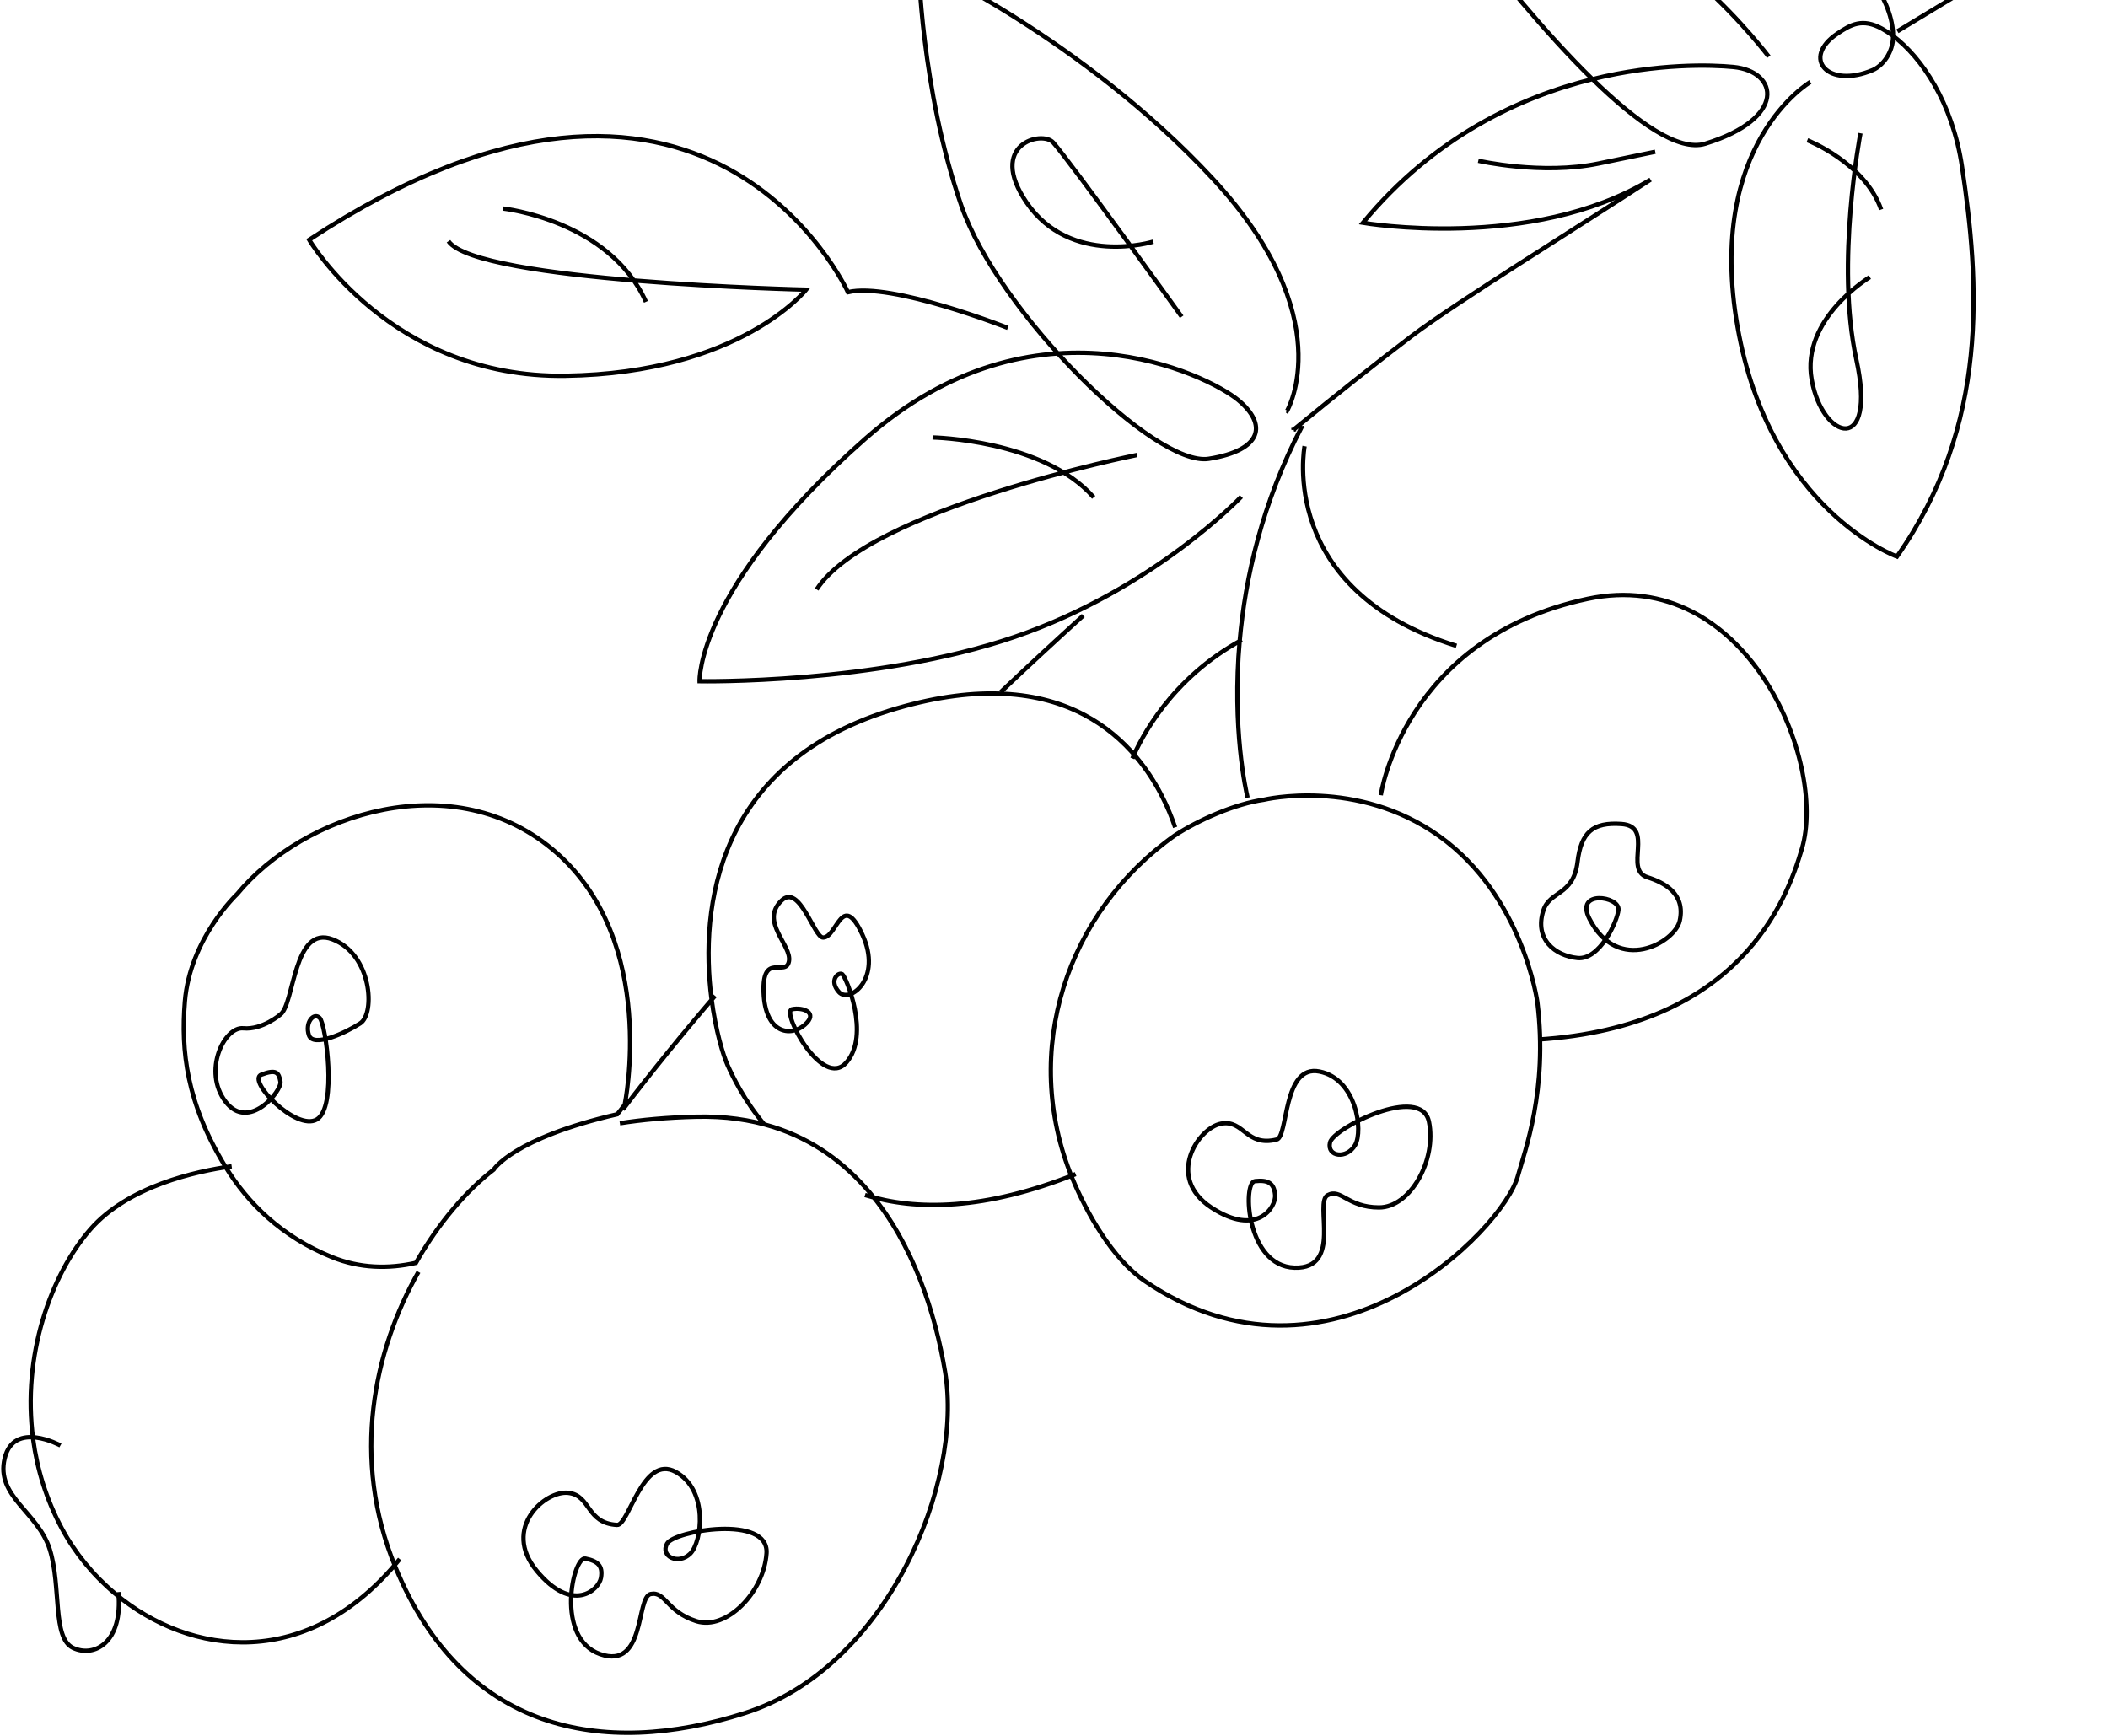 <svg width="487" height="401" viewBox="0 0 487 401" fill="none" xmlns="http://www.w3.org/2000/svg">
<path d="M438.348 7.226C479.891 -18.021 516.174 -39.149 516.174 -39.149M165.191 230.079C157.651 238.87 150.512 247.656 143.893 256.355M288.23 184.293C288.23 184.293 288.224 184.261 288.201 184.189C287.875 182.819 284.581 168.347 286.405 147.978C287.693 133.57 291.534 116.214 300.809 98.472L300.807 98.462C300.807 98.462 300.807 98.462 300.817 98.459L300.815 98.449L300.825 98.446C300.825 98.446 300.825 98.446 300.823 98.436M300.16 98.45L300.162 98.461L300.172 98.459M301.393 103.081C301.393 103.081 294.946 136.36 336.476 149.22M286.891 147.851C270.495 156.76 263.547 170.643 261.611 175.234M199.842 276.105C211.608 279.746 227.439 279.671 248.497 271.271M271.49 191.155C270.005 186.769 267.276 180.578 262.483 174.884C256.31 167.557 246.723 161.061 231.985 160.305C225.004 159.941 216.862 160.868 207.372 163.61C165.165 175.805 161.727 210.021 164.362 230.659C165.327 238.161 167.086 243.867 168.083 246.078C169.234 248.634 171.877 254.214 176.711 259.964M96.671 293.867C86.388 312.021 80.989 336.933 91.341 362.051C106.933 399.915 138.948 406.353 172.085 395.799C205.221 385.246 222.594 342.347 218.342 316.949C216.089 303.47 210.989 287.421 200.887 275.479C195.2 268.742 187.908 263.315 178.641 260.379C173.373 258.707 167.455 257.852 160.828 258.013C154.028 258.182 148.202 258.728 143.203 259.52M92.349 360.208C71.393 386.032 44.089 382.897 26.522 368.133C21.505 363.915 17.27 358.737 14.224 353.021C10.667 346.348 8.579 339.435 7.664 332.602C5.02 313.144 11.827 294.403 20.874 284.032C29.568 274.06 45.22 270.624 53.522 269.465M13.965 333.963C13.965 333.963 3.222 328.091 1.082 336.926C-1.058 345.761 8.824 349.352 11.511 358.014C14.199 366.676 12.03 378.416 16.87 380.731C21.708 383.035 28.488 379.58 27.342 367.841M418.234 18.948C418.234 18.948 393.955 33.201 401.426 75.575C408.899 117.96 438.246 128.588 438.246 128.588C459.672 98.151 457.302 65.2 453.267 38.448C451.065 23.79 444.023 13.315 437.344 8.296M437.344 8.296C436.475 7.643 435.612 7.086 434.776 6.622C430.259 4.138 427.566 5.679 424.501 7.745C415.989 13.476 422.354 20.581 432.67 16.175C434.823 15.262 437.394 12.216 437.344 8.296ZM437.344 8.296C437.351 7.342 437.242 6.316 437.022 5.239C435.36 -3.073 427.061 -14.703 404.81 -25.382C367.915 -43.084 322.38 -37.68 322.38 -37.68C322.38 -37.68 346.448 -2.629 367.891 18.289M367.891 18.289C382.975 14.567 395.465 14.992 400.446 15.475C410.933 16.493 412.853 27.384 393.955 33.201C387.832 35.085 378.167 28.303 367.891 18.289ZM367.891 18.289C351.183 22.407 331.282 31.62 314.869 51.472C314.869 51.472 353.646 58.172 381.321 41.504C365.211 52.065 336.004 70.117 326.024 77.72C318.038 83.8 308.865 91.053 298.876 99.249C298.878 99.26 298.878 99.26 298.878 99.26L298.868 99.262C298.858 99.264 298.858 99.264 298.858 99.264L298.86 99.275M250.259 142.223C243.957 147.946 237.581 153.837 231.21 159.869M286.779 114.743C286.779 114.743 266.531 136.15 234.418 147.146C202.305 158.143 161.62 157.389 161.62 157.389C161.62 157.389 160.785 135.804 199.989 101.295C239.193 66.786 279.077 86.691 285.981 92.372C292.875 98.056 291.687 104.018 279.262 105.998C266.837 107.979 230.638 72.227 222.071 47.459C212.748 20.514 212.209 -8.468 212.209 -8.468C212.209 -8.468 250.213 9.027 280.054 41.148C309.896 73.27 297.364 94.898 297.364 94.898L297.353 94.89M232.829 75.755C232.829 75.755 205.928 65.121 195.9 67.502C195.9 67.502 163.059 -4.792 71.431 55.399C71.431 55.399 90.307 87.44 130.666 86.817C171.025 86.194 186.24 66.928 186.24 66.928C186.24 66.928 110.137 65.166 103.611 55.73M273.001 73.177C273.001 73.177 247.453 37.566 243.322 32.932C240.729 30.028 228.002 33.371 237.157 46.77C247.358 61.695 266.413 55.838 266.413 55.838M262.673 105.12C262.673 105.12 200.684 117.589 188.673 136.18M215.445 101.071C215.445 101.071 240.98 101.554 252.674 114.909M341.524 37.141C341.524 37.141 356.186 40.499 369.296 37.781C382.406 35.064 382.406 35.064 382.406 35.064M408.636 13.098C408.636 13.098 383.277 -20.562 359.861 -19.403M429.81 30.787C429.81 30.787 423.997 60.863 428.859 83.06C433.722 105.258 421.038 101.797 418.539 87.689C416.041 73.581 431.989 64.02 431.989 64.02M417.541 32.401C417.541 32.401 430.845 37.604 434.593 48.413M318.991 183.726C318.991 183.726 324.254 147.416 366.786 138.36C403.373 130.576 422.22 175.855 416.294 196.06C412.765 208.102 401.955 237.175 355.313 240.182M116.276 48.187C116.276 48.187 140.754 50.848 149.232 69.737M395.251 -10.325C395.251 -10.325 376.938 0.868 362.201 -7.11M292.008 184.767C285.354 185.711 276.916 189.419 271.383 193.036C246.617 210.531 235.572 242.702 247.719 272.202C251.038 280.253 257.041 290.889 264.445 295.952C307.065 325.105 347.229 284.325 350.667 271.696C352.164 266.198 357.669 251.889 355.174 231.593C355.174 231.593 351.908 207.045 332.498 193.179C313.533 179.615 292.008 184.767 292.008 184.767ZM144.321 255.243C144.321 255.243 143.722 256.059 142.605 257.443C118.45 263.015 114.041 270.241 114.041 270.241C107.743 275.116 101.291 282.574 96.086 291.777C89.715 293.203 83.161 293.064 76.741 290.467C65.035 285.733 57.219 277.97 52.056 269.518C43.069 254.821 41.786 242.752 42.707 231.421C43.892 216.793 54.787 206.573 54.787 206.573C70.043 188.032 105.088 176.308 128.614 197.064C152.13 217.813 144.321 255.243 144.321 255.243ZM64.802 234.371C68.036 231.929 67.768 213.556 76.846 217.041C85.923 220.527 86.729 234.17 83.237 236.431C79.745 238.692 72.336 242.097 71.366 239.169C70.396 236.242 72.486 233.813 73.866 235.201C75.254 236.577 77.96 255.843 73.189 258.639C68.419 261.436 56.95 249.596 60.383 248.29C63.817 246.983 64.416 247.808 64.787 249.911C65.158 252.013 57.457 261.547 52.102 254.533C46.748 247.519 51.782 237.145 56.203 237.58C60.643 238 64.802 234.371 64.802 234.371ZM294.943 263.287C297.646 262.621 296.314 245.869 304.827 247.569C313.34 249.268 314.995 261.207 313.073 264.547C311.152 267.887 306.484 267.274 307.267 263.956C308.05 260.639 328.321 250.414 330.125 259.171C331.928 267.928 325.893 278.98 318.595 278.972C311.297 278.965 309.813 274.47 306.695 276.158C303.576 277.846 310.242 293.217 299.079 292.89C287.917 292.563 287.01 273.208 289.92 272.897C292.831 272.597 294.309 273.216 294.583 276.05C294.857 278.884 290.402 285.945 279.815 278.972C269.227 271.988 276.796 260.593 282.098 259.612C287.389 258.622 287.833 265.045 294.943 263.287ZM142.552 352.323C145.296 352.486 148.465 335.889 156.108 340.082C163.751 344.276 162.175 356.316 159.464 358.964C156.755 361.623 152.473 359.627 154.097 356.652C155.722 353.677 177.689 349.861 177.09 358.868C176.49 367.876 167.833 376.758 160.893 374.568C153.952 372.368 153.735 367.586 150.319 368.285C146.904 368.984 149.182 385.84 138.66 382.179C128.137 378.518 132.385 359.528 135.233 360.102C138.081 360.676 139.327 361.728 138.838 364.551C138.349 367.373 132.242 372.871 124.02 362.956C115.798 353.04 126.009 344.28 131.307 344.921C136.603 345.552 135.338 351.905 142.552 352.323ZM374.578 190.375C382.331 190.913 375.046 200.915 380.572 202.676C384.447 203.902 389.46 206.437 388.06 212.755C386.946 217.774 373.786 225.264 367.18 212.241C363.769 205.525 374.201 207.051 373.903 210.21C373.646 212.901 369.557 221.86 364.447 221.345C359.327 220.833 354.385 217.069 356.567 210.33C358.047 205.752 363.493 206.997 364.447 199.143C365.272 192.313 367.942 189.917 374.578 190.375ZM180.586 208.041C184.752 204.092 188.047 216.604 190.153 216.613C193.397 216.612 194.506 205.732 199.227 215.927C203.948 226.121 196.246 231.941 193.814 229.206C191.383 226.47 193.739 224.488 194.592 225.093C195.455 225.696 201.112 239.136 195.543 245.474C189.976 251.823 180.478 233.765 182.939 233.197C185.399 232.63 189.208 233.949 185.896 236.8C182.584 239.652 176.758 238.765 176.413 229.286C176.068 219.807 181.56 225.846 182.268 222.101C182.976 218.356 175.416 212.936 180.586 208.041Z" stroke="black" stroke-miterlimit="10"/>
</svg>
